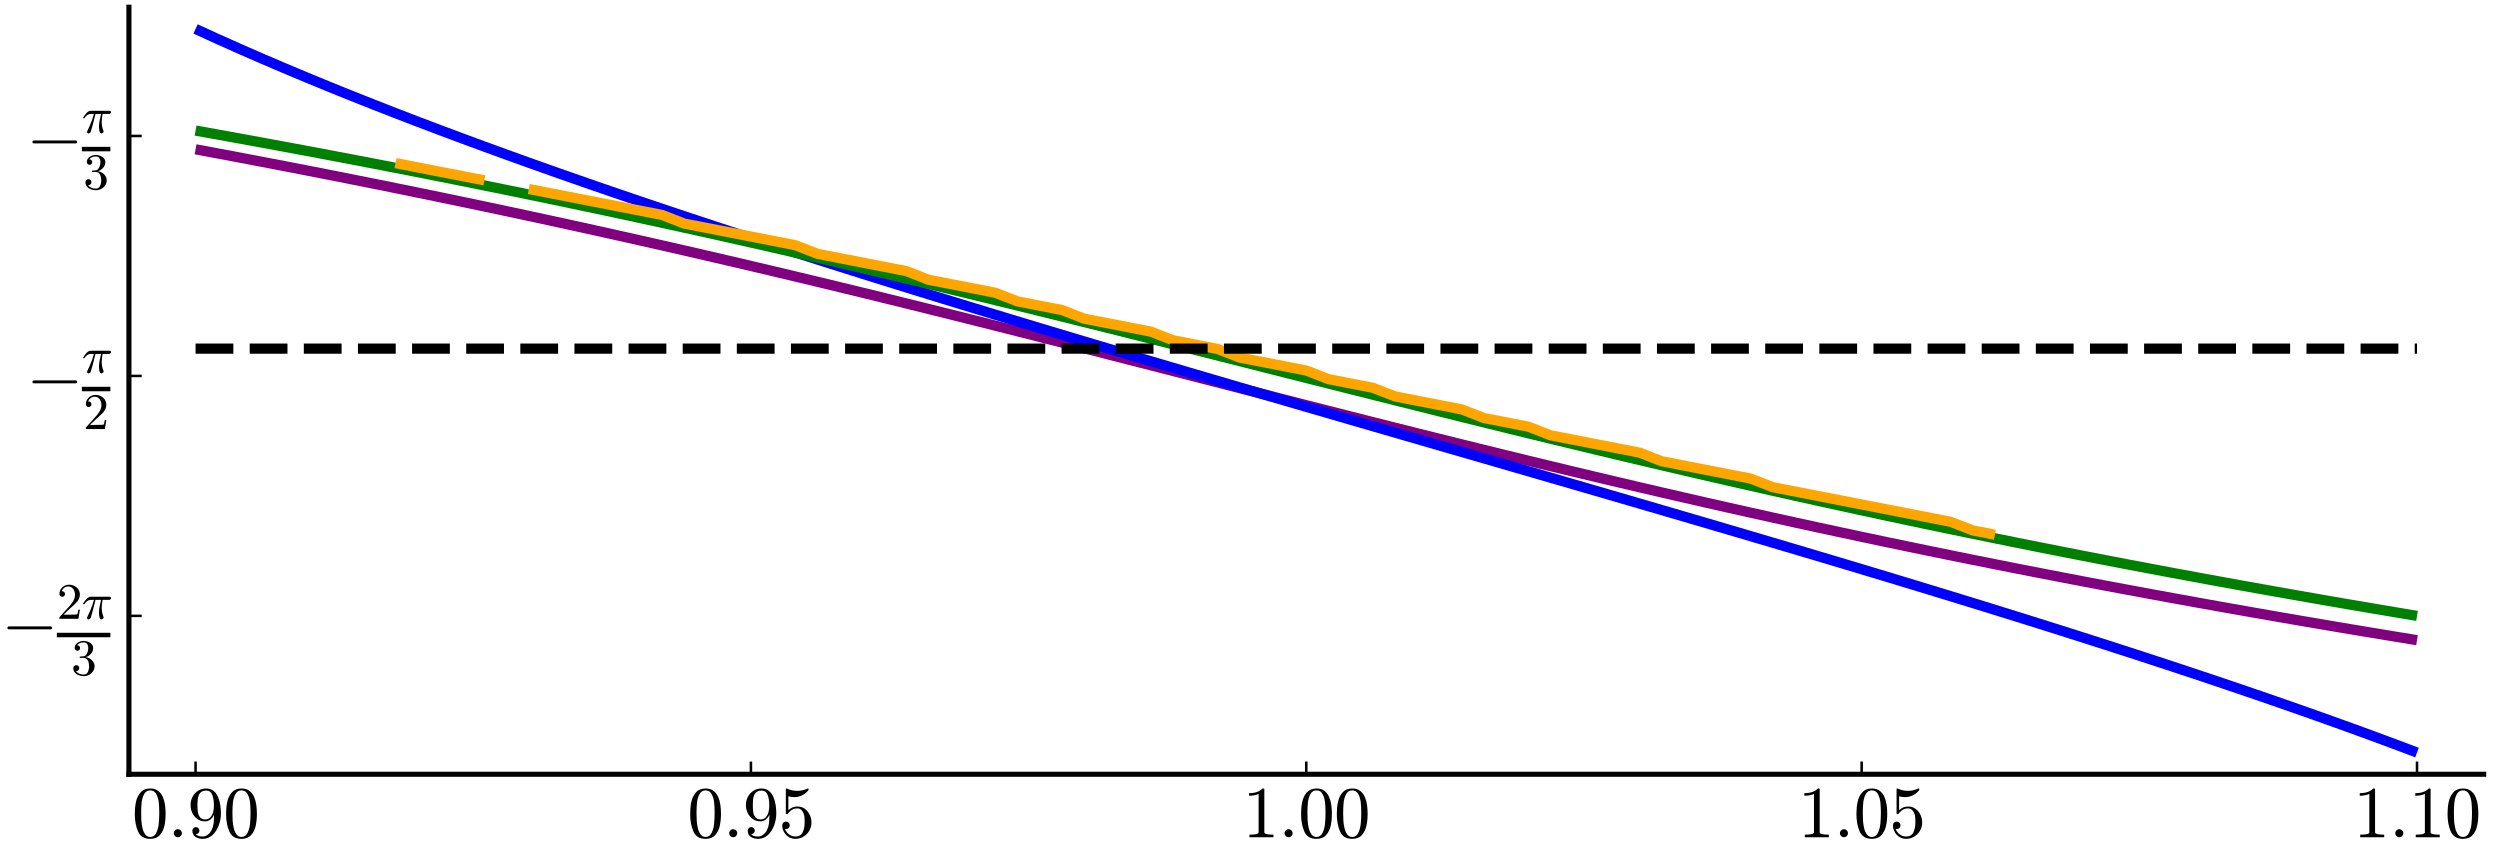 <?xml version="1.0" encoding="utf-8" standalone="no"?>
<!DOCTYPE svg PUBLIC "-//W3C//DTD SVG 1.1//EN"
  "http://www.w3.org/Graphics/SVG/1.1/DTD/svg11.dtd">
<svg xmlns:xlink="http://www.w3.org/1999/xlink" width="979.2pt" height="336.96pt" viewBox="0 0 979.2 336.96" xmlns="http://www.w3.org/2000/svg" version="1.1">
 <defs>
  <style type="text/css">*{stroke-linejoin: round; stroke-linecap: butt}</style>
 </defs>
 <g id="figure_1">
  <g id="patch_1">
   <path d="M 0 336.96 
L 979.2 336.96 
L 979.2 0 
L 0 0 
L 0 336.96 
z
" style="fill: none"/>
  </g>
  <g id="axes_1">
   <g id="patch_2">
    <path d="M 50.495 303.265 
L 972.801 303.265 
L 972.801 2.835 
L 50.495 2.835 
L 50.495 303.265 
z
" style="fill: none"/>
   </g>
   <g id="line2d_1">
    <path d="M 76.598 58.48 
L 85.299 60.103 
L 94 61.742 
L 102.701 63.397 
L 111.402 65.068 
L 120.103 66.756 
L 128.804 68.46 
L 137.505 70.181 
L 146.206 71.919 
L 154.907 73.675 
L 163.608 75.447 
L 172.309 77.238 
L 181.01 79.046 
L 189.711 80.872 
L 198.412 82.715 
L 207.113 84.577 
L 215.814 86.457 
L 224.515 88.354 
L 233.216 90.27 
L 241.917 92.203 
L 250.618 94.155 
L 259.319 96.124 
L 268.02 98.11 
L 276.721 100.114 
L 285.422 102.135 
L 294.123 104.173 
L 302.824 106.227 
L 311.525 108.297 
L 320.226 110.382 
L 328.927 112.483 
L 337.628 114.598 
L 346.329 116.727 
L 355.03 118.87 
L 363.731 121.025 
L 372.432 123.191 
L 381.133 125.369 
L 389.834 127.557 
L 398.535 129.755 
L 407.236 131.96 
L 415.937 134.174 
L 424.638 136.393 
L 433.339 138.618 
L 442.04 140.848 
L 450.741 143.081 
L 459.442 145.316 
L 468.143 147.552 
L 476.844 149.787 
L 485.545 152.022 
L 494.246 154.254 
L 502.947 156.483 
L 511.648 158.708 
L 520.349 160.926 
L 529.05 163.138 
L 537.751 165.342 
L 546.452 167.538 
L 555.153 169.723 
L 563.854 171.898 
L 572.555 174.061 
L 581.256 176.212 
L 589.957 178.349 
L 598.658 180.472 
L 607.359 182.581 
L 616.06 184.674 
L 624.761 186.75 
L 633.462 188.811 
L 642.163 190.854 
L 650.864 192.88 
L 659.565 194.887 
L 668.266 196.877 
L 676.967 198.848 
L 685.668 200.8 
L 694.369 202.733 
L 703.07 204.646 
L 711.771 206.541 
L 720.472 208.416 
L 729.173 210.272 
L 737.874 212.108 
L 746.575 213.925 
L 755.276 215.723 
L 763.977 217.501 
L 772.678 219.26 
L 781.379 221 
L 790.08 222.722 
L 798.781 224.425 
L 807.482 226.109 
L 816.183 227.775 
L 824.884 229.423 
L 833.585 231.053 
L 842.286 232.666 
L 850.987 234.262 
L 859.688 235.84 
L 868.389 237.402 
L 877.09 238.947 
L 885.791 240.476 
L 894.492 241.989 
L 903.193 243.487 
L 911.894 244.969 
L 920.595 246.436 
L 929.296 247.888 
L 937.997 249.326 
L 946.698 250.749 
" clip-path="url(#pe0de7a0104)" style="fill: none; stroke: #800080; stroke-width: 4"/>
   </g>
   <g id="matplotlib.axis_1">
    <g id="xtick_1">
     <g id="line2d_2">
      <defs>
       <path id="ma62bea4a2d" d="M 0 0 
L 0 -5 
" style="stroke: #000000"/>
      </defs>
      <g>
       <use xlink:href="#ma62bea4a2d" x="76.598" y="303.265" style="stroke: #000000"/>
      </g>
     </g>
     <g id="text_1">
      <!-- $0.90$ -->
      <g transform="translate(51.678 328.041) scale(0.28 -0.28)">
       <defs>
        <path id="Cmr10-30" d="M 1600 -141 
Q 816 -141 533 504 
Q 250 1150 250 2041 
Q 250 2597 351 3087 
Q 453 3578 754 3920 
Q 1056 4263 1600 4263 
Q 2022 4263 2290 4056 
Q 2559 3850 2700 3523 
Q 2841 3197 2892 2823 
Q 2944 2450 2944 2041 
Q 2944 1491 2842 1011 
Q 2741 531 2444 195 
Q 2147 -141 1600 -141 
z
M 1600 25 
Q 1956 25 2131 390 
Q 2306 756 2347 1200 
Q 2388 1644 2388 2144 
Q 2388 2625 2347 3031 
Q 2306 3438 2132 3767 
Q 1959 4097 1600 4097 
Q 1238 4097 1063 3765 
Q 888 3434 847 3029 
Q 806 2625 806 2144 
Q 806 1788 823 1472 
Q 841 1156 916 820 
Q 991 484 1158 254 
Q 1325 25 1600 25 
z
" transform="scale(0.016)"/>
        <path id="Cmmi10-3a" d="M 538 353 
Q 538 497 644 600 
Q 750 703 891 703 
Q 978 703 1062 656 
Q 1147 609 1194 525 
Q 1241 441 1241 353 
Q 1241 213 1137 106 
Q 1034 0 891 0 
Q 750 0 644 106 
Q 538 213 538 353 
z
" transform="scale(0.016)"/>
        <path id="Cmr10-39" d="M 722 269 
Q 897 63 1331 63 
Q 1575 63 1786 228 
Q 1997 394 2113 634 
Q 2247 906 2284 1214 
Q 2322 1522 2322 1978 
Q 2213 1719 2008 1553 
Q 1803 1388 1538 1388 
Q 1166 1388 873 1589 
Q 581 1791 425 2120 
Q 269 2450 269 2822 
Q 269 3206 444 3539 
Q 619 3872 928 4067 
Q 1238 4263 1631 4263 
Q 2019 4263 2280 4052 
Q 2541 3841 2678 3508 
Q 2816 3175 2870 2803 
Q 2925 2431 2925 2069 
Q 2925 1575 2744 1061 
Q 2563 547 2202 203 
Q 1841 -141 1331 -141 
Q 953 -141 690 37 
Q 428 216 428 575 
Q 428 706 517 795 
Q 606 884 738 884 
Q 866 884 955 795 
Q 1044 706 1044 575 
Q 1044 450 953 359 
Q 863 269 738 269 
L 722 269 
z
M 1563 1556 
Q 1825 1556 1992 1732 
Q 2159 1909 2234 2171 
Q 2309 2434 2309 2694 
L 2309 2816 
L 2309 2841 
Q 2309 3322 2168 3700 
Q 2028 4078 1631 4078 
Q 1378 4078 1220 3967 
Q 1063 3856 988 3672 
Q 913 3488 892 3278 
Q 872 3069 872 2822 
Q 872 2459 906 2203 
Q 941 1947 1094 1751 
Q 1247 1556 1563 1556 
z
" transform="scale(0.016)"/>
       </defs>
       <use xlink:href="#Cmr10-30" transform="translate(0 0.391)"/>
       <use xlink:href="#Cmmi10-3a" transform="translate(50 0.391)"/>
       <use xlink:href="#Cmr10-39" transform="translate(77.686 0.391)"/>
       <use xlink:href="#Cmr10-30" transform="translate(127.686 0.391)"/>
      </g>
     </g>
    </g>
    <g id="xtick_2">
     <g id="line2d_3">
      <g>
       <use xlink:href="#ma62bea4a2d" x="294.123" y="303.265" style="stroke: #000000"/>
      </g>
     </g>
     <g id="text_2">
      <!-- $0.95$ -->
      <g transform="translate(269.203 328.041) scale(0.28 -0.28)">
       <defs>
        <path id="Cmr10-35" d="M 556 728 
Q 622 541 758 387 
Q 894 234 1080 148 
Q 1266 63 1466 63 
Q 1928 63 2103 422 
Q 2278 781 2278 1294 
Q 2278 1516 2270 1667 
Q 2263 1819 2228 1959 
Q 2169 2184 2020 2353 
Q 1872 2522 1656 2522 
Q 1441 2522 1286 2456 
Q 1131 2391 1034 2303 
Q 938 2216 863 2119 
Q 788 2022 769 2016 
L 697 2016 
Q 681 2016 657 2036 
Q 634 2056 634 2075 
L 634 4213 
Q 634 4228 654 4245 
Q 675 4263 697 4263 
L 716 4263 
Q 1147 4056 1631 4056 
Q 2106 4056 2547 4263 
L 2566 4263 
Q 2588 4263 2606 4247 
Q 2625 4231 2625 4213 
L 2625 4153 
Q 2625 4122 2613 4122 
Q 2394 3831 2064 3668 
Q 1734 3506 1381 3506 
Q 1125 3506 856 3578 
L 856 2369 
Q 1069 2541 1236 2614 
Q 1403 2688 1663 2688 
Q 2016 2688 2295 2484 
Q 2575 2281 2725 1954 
Q 2875 1628 2875 1288 
Q 2875 903 2686 575 
Q 2497 247 2172 53 
Q 1847 -141 1466 -141 
Q 1150 -141 886 21 
Q 622 184 470 459 
Q 319 734 319 1044 
Q 319 1188 412 1278 
Q 506 1369 647 1369 
Q 788 1369 883 1276 
Q 978 1184 978 1044 
Q 978 906 883 811 
Q 788 716 647 716 
Q 625 716 597 720 
Q 569 725 556 728 
z
" transform="scale(0.016)"/>
       </defs>
       <use xlink:href="#Cmr10-30" transform="translate(0 0.391)"/>
       <use xlink:href="#Cmmi10-3a" transform="translate(50 0.391)"/>
       <use xlink:href="#Cmr10-39" transform="translate(77.686 0.391)"/>
       <use xlink:href="#Cmr10-35" transform="translate(127.686 0.391)"/>
      </g>
     </g>
    </g>
    <g id="xtick_3">
     <g id="line2d_4">
      <g>
       <use xlink:href="#ma62bea4a2d" x="511.648" y="303.265" style="stroke: #000000"/>
      </g>
     </g>
     <g id="text_3">
      <!-- $1.00$ -->
      <g transform="translate(486.728 328.041) scale(0.28 -0.28)">
       <defs>
        <path id="Cmr10-31" d="M 594 0 
L 594 225 
Q 1394 225 1394 428 
L 1394 3788 
Q 1063 3628 556 3628 
L 556 3853 
Q 1341 3853 1741 4263 
L 1831 4263 
Q 1853 4263 1873 4245 
Q 1894 4228 1894 4206 
L 1894 428 
Q 1894 225 2694 225 
L 2694 0 
L 594 0 
z
" transform="scale(0.016)"/>
       </defs>
       <use xlink:href="#Cmr10-31" transform="translate(0 0.391)"/>
       <use xlink:href="#Cmmi10-3a" transform="translate(50 0.391)"/>
       <use xlink:href="#Cmr10-30" transform="translate(77.686 0.391)"/>
       <use xlink:href="#Cmr10-30" transform="translate(127.686 0.391)"/>
      </g>
     </g>
    </g>
    <g id="xtick_4">
     <g id="line2d_5">
      <g>
       <use xlink:href="#ma62bea4a2d" x="729.173" y="303.265" style="stroke: #000000"/>
      </g>
     </g>
     <g id="text_4">
      <!-- $1.05$ -->
      <g transform="translate(704.253 328.041) scale(0.28 -0.28)">
       <use xlink:href="#Cmr10-31" transform="translate(0 0.391)"/>
       <use xlink:href="#Cmmi10-3a" transform="translate(50 0.391)"/>
       <use xlink:href="#Cmr10-30" transform="translate(77.686 0.391)"/>
       <use xlink:href="#Cmr10-35" transform="translate(127.686 0.391)"/>
      </g>
     </g>
    </g>
    <g id="xtick_5">
     <g id="line2d_6">
      <g>
       <use xlink:href="#ma62bea4a2d" x="946.698" y="303.265" style="stroke: #000000"/>
      </g>
     </g>
     <g id="text_5">
      <!-- $1.10$ -->
      <g transform="translate(921.778 328.041) scale(0.28 -0.28)">
       <use xlink:href="#Cmr10-31" transform="translate(0 0.391)"/>
       <use xlink:href="#Cmmi10-3a" transform="translate(50 0.391)"/>
       <use xlink:href="#Cmr10-31" transform="translate(77.686 0.391)"/>
       <use xlink:href="#Cmr10-30" transform="translate(127.686 0.391)"/>
      </g>
     </g>
    </g>
   </g>
   <g id="matplotlib.axis_2">
    <g id="ytick_1">
     <g id="line2d_7">
      <defs>
       <path id="m1b65d24892" d="M 0 0 
L 5 0 
" style="stroke: #000000"/>
      </defs>
      <g>
       <use xlink:href="#m1b65d24892" x="50.495" y="53.254" style="stroke: #000000"/>
      </g>
     </g>
     <g id="text_6">
      <!-- $-\frac{\pi}{3}$ -->
      <g transform="translate(10.315 62.914) scale(0.28 -0.28)">
       <defs>
        <path id="Cmsy10-a1" d="M 653 1472 
Q 600 1472 565 1512 
Q 531 1553 531 1600 
Q 531 1647 565 1687 
Q 600 1728 653 1728 
L 4325 1728 
Q 4375 1728 4408 1687 
Q 4441 1647 4441 1600 
Q 4441 1553 4408 1512 
Q 4375 1472 4325 1472 
L 653 1472 
z
" transform="scale(0.016)"/>
        <path id="Cmmi10-bc" d="M 647 109 
Q 647 144 672 213 
Q 850 584 1004 942 
Q 1159 1300 1282 1639 
Q 1406 1978 1509 2363 
L 1100 2363 
Q 866 2363 662 2216 
Q 459 2069 325 1844 
Q 313 1819 288 1819 
L 213 1819 
Q 153 1819 153 1881 
Q 153 1894 166 1919 
Q 375 2275 614 2517 
Q 853 2759 1153 2759 
L 3475 2759 
Q 3541 2759 3587 2715 
Q 3634 2672 3634 2597 
Q 3634 2503 3567 2433 
Q 3500 2363 3406 2363 
L 2591 2363 
Q 2488 1859 2478 1381 
Q 2478 766 2694 269 
Q 2713 231 2713 191 
Q 2713 122 2672 62 
Q 2631 3 2567 -34 
Q 2503 -72 2431 -72 
Q 2263 -72 2200 203 
Q 2138 478 2138 738 
Q 2138 1103 2200 1442 
Q 2263 1781 2400 2363 
L 1703 2363 
Q 1197 313 1094 103 
Q 1003 -72 844 -72 
Q 766 -72 706 -20 
Q 647 31 647 109 
z
" transform="scale(0.016)"/>
        <path id="Cmr10-33" d="M 609 494 
Q 759 275 1012 169 
Q 1266 63 1556 63 
Q 1928 63 2084 380 
Q 2241 697 2241 1100 
Q 2241 1281 2208 1462 
Q 2175 1644 2097 1800 
Q 2019 1956 1883 2050 
Q 1747 2144 1550 2144 
L 1125 2144 
Q 1069 2144 1069 2203 
L 1069 2259 
Q 1069 2309 1125 2309 
L 1478 2338 
Q 1703 2338 1851 2506 
Q 2000 2675 2069 2917 
Q 2138 3159 2138 3378 
Q 2138 3684 1994 3881 
Q 1850 4078 1556 4078 
Q 1313 4078 1091 3986 
Q 869 3894 738 3706 
Q 750 3709 759 3711 
Q 769 3713 781 3713 
Q 925 3713 1022 3613 
Q 1119 3513 1119 3372 
Q 1119 3234 1022 3134 
Q 925 3034 781 3034 
Q 641 3034 541 3134 
Q 441 3234 441 3372 
Q 441 3647 606 3850 
Q 772 4053 1033 4158 
Q 1294 4263 1556 4263 
Q 1750 4263 1965 4205 
Q 2181 4147 2356 4039 
Q 2531 3931 2642 3762 
Q 2753 3594 2753 3378 
Q 2753 3109 2633 2881 
Q 2513 2653 2303 2487 
Q 2094 2322 1844 2241 
Q 2122 2188 2372 2031 
Q 2622 1875 2773 1631 
Q 2925 1388 2925 1106 
Q 2925 753 2731 467 
Q 2538 181 2222 20 
Q 1906 -141 1556 -141 
Q 1256 -141 954 -26 
Q 653 88 461 316 
Q 269 544 269 863 
Q 269 1022 375 1128 
Q 481 1234 641 1234 
Q 744 1234 830 1186 
Q 916 1138 964 1050 
Q 1013 963 1013 863 
Q 1013 706 903 600 
Q 794 494 641 494 
L 609 494 
z
" transform="scale(0.016)"/>
       </defs>
       <use xlink:href="#Cmsy10-a1" transform="translate(0 0.536)"/>
       <use xlink:href="#Cmmi10-bc" transform="translate(77.686 38.823) scale(0.7)"/>
       <use xlink:href="#Cmr10-33" transform="translate(79.686 -39.841) scale(0.7)"/>
       <path d="M 77.686 13.036 
L 77.686 19.286 
L 117.573 19.286 
L 117.573 13.036 
L 77.686 13.036 
z
"/>
      </g>
     </g>
    </g>
    <g id="ytick_2">
     <g id="line2d_8">
      <g>
       <use xlink:href="#m1b65d24892" x="50.495" y="147.238" style="stroke: #000000"/>
      </g>
     </g>
     <g id="text_7">
      <!-- $-\frac{\pi}{2}$ -->
      <g transform="translate(10.315 156.898) scale(0.28 -0.28)">
       <defs>
        <path id="Cmr10-32" d="M 319 0 
L 319 172 
Q 319 188 331 206 
L 1325 1306 
Q 1550 1550 1690 1715 
Q 1831 1881 1968 2097 
Q 2106 2313 2186 2536 
Q 2266 2759 2266 3009 
Q 2266 3272 2169 3511 
Q 2072 3750 1880 3894 
Q 1688 4038 1416 4038 
Q 1138 4038 916 3870 
Q 694 3703 603 3438 
Q 628 3444 672 3444 
Q 816 3444 917 3347 
Q 1019 3250 1019 3097 
Q 1019 2950 917 2848 
Q 816 2747 672 2747 
Q 522 2747 420 2851 
Q 319 2956 319 3097 
Q 319 3338 409 3548 
Q 500 3759 670 3923 
Q 841 4088 1055 4175 
Q 1269 4263 1509 4263 
Q 1875 4263 2190 4108 
Q 2506 3953 2690 3670 
Q 2875 3388 2875 3009 
Q 2875 2731 2753 2481 
Q 2631 2231 2440 2026 
Q 2250 1822 1953 1562 
Q 1656 1303 1563 1216 
L 838 519 
L 1453 519 
Q 1906 519 2211 526 
Q 2516 534 2534 550 
Q 2609 631 2688 1141 
L 2875 1141 
L 2694 0 
L 319 0 
z
" transform="scale(0.016)"/>
       </defs>
       <use xlink:href="#Cmsy10-a1" transform="translate(0 0.536)"/>
       <use xlink:href="#Cmmi10-bc" transform="translate(77.686 38.823) scale(0.7)"/>
       <use xlink:href="#Cmr10-32" transform="translate(79.686 -39.841) scale(0.7)"/>
       <path d="M 77.686 13.036 
L 77.686 19.286 
L 117.573 19.286 
L 117.573 13.036 
L 77.686 13.036 
z
"/>
      </g>
     </g>
    </g>
    <g id="ytick_3">
     <g id="line2d_9">
      <g>
       <use xlink:href="#m1b65d24892" x="50.495" y="241.222" style="stroke: #000000"/>
      </g>
     </g>
     <g id="text_8">
      <!-- $-\frac{2\pi}{3}$ -->
      <g transform="translate(0.515 253.122) scale(0.28 -0.28)">
       <use xlink:href="#Cmsy10-a1" transform="translate(0 0.086)"/>
       <use xlink:href="#Cmr10-32" transform="translate(77.686 38.373) scale(0.7)"/>
       <use xlink:href="#Cmmi10-bc" transform="translate(112.686 38.373) scale(0.7)"/>
       <use xlink:href="#Cmr10-33" transform="translate(97.686 -40.291) scale(0.7)"/>
       <path d="M 77.686 12.586 
L 77.686 18.836 
L 152.573 18.836 
L 152.573 12.586 
L 77.686 12.586 
z
"/>
      </g>
     </g>
    </g>
   </g>
   <g id="line2d_10">
    <path d="M 76.598 11.337 
L 85.299 15.314 
L 94 19.199 
L 102.701 22.997 
L 111.402 26.717 
L 120.103 30.364 
L 128.804 33.943 
L 137.505 37.458 
L 146.206 40.914 
L 154.907 44.314 
L 163.608 47.662 
L 172.309 50.961 
L 181.01 54.214 
L 189.711 57.423 
L 198.412 60.591 
L 207.113 63.721 
L 215.814 66.814 
L 224.515 69.872 
L 233.216 72.897 
L 241.917 75.89 
L 250.618 78.855 
L 259.319 81.79 
L 268.02 84.7 
L 276.721 87.583 
L 285.422 90.443 
L 294.123 93.28 
L 302.824 96.095 
L 311.525 98.889 
L 320.226 101.663 
L 328.927 104.419 
L 337.628 107.156 
L 346.329 109.877 
L 355.03 112.582 
L 363.731 115.272 
L 372.432 117.947 
L 381.133 120.608 
L 389.834 123.257 
L 398.535 125.893 
L 407.236 128.518 
L 415.937 131.132 
L 424.638 133.736 
L 433.339 136.331 
L 442.04 138.916 
L 450.741 141.494 
L 459.442 144.063 
L 468.143 146.626 
L 476.844 149.182 
L 485.545 151.732 
L 494.246 154.276 
L 502.947 156.816 
L 511.648 159.351 
L 520.349 161.883 
L 529.05 164.412 
L 537.751 166.938 
L 546.452 169.461 
L 555.153 171.984 
L 563.854 174.505 
L 572.555 177.025 
L 581.256 179.546 
L 589.957 182.067 
L 598.658 184.589 
L 607.359 187.113 
L 616.06 189.639 
L 624.761 192.168 
L 633.462 194.7 
L 642.163 197.236 
L 650.864 199.777 
L 659.565 202.322 
L 668.266 204.873 
L 676.967 207.431 
L 685.668 209.995 
L 694.369 212.568 
L 703.07 215.148 
L 711.771 217.738 
L 720.472 220.337 
L 729.173 222.947 
L 737.874 225.568 
L 746.575 228.201 
L 755.276 230.847 
L 763.977 233.506 
L 772.678 236.181 
L 781.379 238.871 
L 790.08 241.578 
L 798.781 244.303 
L 807.482 247.046 
L 816.183 249.81 
L 824.884 252.594 
L 833.585 255.402 
L 842.286 258.233 
L 850.987 261.09 
L 859.688 263.974 
L 868.389 266.887 
L 877.09 269.831 
L 885.791 272.807 
L 894.492 275.819 
L 903.193 278.867 
L 911.894 281.955 
L 920.595 285.085 
L 929.296 288.261 
L 937.997 291.486 
L 946.698 294.763 
" clip-path="url(#pe0de7a0104)" style="fill: none; stroke: #0000ff; stroke-width: 4"/>
   </g>
   <g id="patch_3">
    <path d="M 50.495 303.265 
L 50.495 2.835 
" style="fill: none; stroke: #000000; stroke-width: 2; stroke-linejoin: miter; stroke-linecap: square"/>
   </g>
   <g id="patch_4">
    <path d="M 50.495 303.265 
L 972.801 303.265 
" style="fill: none; stroke: #000000; stroke-width: 2; stroke-linejoin: miter; stroke-linecap: square"/>
   </g>
   <g id="line2d_11">
    <path d="M 76.598 51.146 
L 85.299 52.706 
L 94 54.281 
L 102.701 55.871 
L 111.402 57.477 
L 120.103 59.097 
L 128.804 60.733 
L 137.505 62.385 
L 146.206 64.053 
L 154.907 65.737 
L 163.608 67.437 
L 172.309 69.154 
L 181.01 70.888 
L 189.711 72.639 
L 198.412 74.407 
L 207.113 76.192 
L 215.814 77.994 
L 224.515 79.814 
L 233.216 81.651 
L 241.917 83.505 
L 250.618 85.377 
L 259.319 87.266 
L 268.02 89.173 
L 276.721 91.096 
L 285.422 93.037 
L 294.123 94.995 
L 302.824 96.969 
L 311.525 98.96 
L 320.226 100.967 
L 328.927 102.989 
L 337.628 105.028 
L 346.329 107.081 
L 355.03 109.148 
L 363.731 111.23 
L 372.432 113.325 
L 381.133 115.433 
L 389.834 117.553 
L 398.535 119.684 
L 407.236 121.826 
L 415.937 123.978 
L 424.638 126.139 
L 433.339 128.309 
L 442.04 130.485 
L 450.741 132.668 
L 459.442 134.856 
L 468.143 137.048 
L 476.844 139.244 
L 485.545 141.441 
L 494.246 143.64 
L 502.947 145.839 
L 511.648 148.037 
L 520.349 150.233 
L 529.05 152.426 
L 537.751 154.614 
L 546.452 156.797 
L 555.153 158.974 
L 563.854 161.143 
L 572.555 163.304 
L 581.256 165.456 
L 589.957 167.597 
L 598.658 169.728 
L 607.359 171.846 
L 616.06 173.952 
L 624.761 176.044 
L 633.462 178.122 
L 642.163 180.185 
L 650.864 182.233 
L 659.565 184.265 
L 668.266 186.28 
L 676.967 188.278 
L 685.668 190.259 
L 694.369 192.223 
L 703.07 194.168 
L 711.771 196.095 
L 720.472 198.004 
L 729.173 199.894 
L 737.874 201.765 
L 746.575 203.617 
L 755.276 205.451 
L 763.977 207.265 
L 772.678 209.061 
L 781.379 210.838 
L 790.08 212.596 
L 798.781 214.336 
L 807.482 216.057 
L 816.183 217.759 
L 824.884 219.443 
L 833.585 221.11 
L 842.286 222.758 
L 850.987 224.389 
L 859.688 226.002 
L 868.389 227.598 
L 877.09 229.177 
L 885.791 230.74 
L 894.492 232.286 
L 903.193 233.816 
L 911.894 235.33 
L 920.595 236.828 
L 929.296 238.311 
L 937.997 239.779 
L 946.698 241.232 
" clip-path="url(#pe0de7a0104)" style="fill: none; stroke: #008000; stroke-width: 4"/>
   </g>
   <g id="line2d_12">
    <path d="M 85.299 50.339 
" clip-path="url(#pe0de7a0104)" style="fill: none; stroke: #ffa500; stroke-width: 4"/>
   </g>
   <g id="line2d_13">
    <path d="M 120.103 57.109 
" clip-path="url(#pe0de7a0104)" style="fill: none; stroke: #ffa500; stroke-width: 4"/>
   </g>
   <g id="line2d_14">
    <path d="M 154.907 63.879 
L 163.608 65.572 
L 172.309 67.264 
L 181.01 68.957 
L 189.711 70.649 
" clip-path="url(#pe0de7a0104)" style="fill: none; stroke: #ffa500; stroke-width: 4"/>
   </g>
   <g id="line2d_15">
    <path d="M 207.113 74.034 
L 215.814 75.727 
L 224.515 77.42 
L 233.216 79.112 
L 241.917 80.805 
L 250.618 82.497 
L 259.319 84.19 
L 268.02 87.575 
L 276.721 89.267 
L 285.422 90.96 
L 294.123 92.653 
L 302.824 94.345 
L 311.525 96.038 
L 320.226 99.423 
L 328.927 101.115 
L 337.628 102.808 
L 346.329 104.5 
L 355.03 106.193 
L 363.731 109.578 
L 372.432 111.271 
L 381.133 112.963 
L 389.834 114.656 
L 398.535 118.041 
L 407.236 119.734 
L 415.937 121.426 
L 424.638 124.811 
L 433.339 126.504 
L 442.04 128.196 
L 450.741 129.889 
L 459.442 133.274 
L 468.143 134.967 
L 476.844 136.659 
L 485.545 140.044 
L 494.246 141.737 
L 502.947 143.429 
L 511.648 145.122 
L 520.349 148.507 
L 529.05 150.2 
L 537.751 151.892 
L 546.452 155.277 
L 555.153 156.97 
L 563.854 158.662 
L 572.555 160.355 
L 581.256 163.74 
L 589.957 165.433 
L 598.658 167.125 
L 607.359 170.51 
L 616.06 172.203 
L 624.761 173.895 
L 633.462 175.588 
L 642.163 177.281 
L 650.864 180.666 
L 659.565 182.358 
L 668.266 184.051 
L 676.967 185.743 
L 685.668 187.436 
L 694.369 190.821 
L 703.07 192.514 
L 711.771 194.206 
L 720.472 195.899 
L 729.173 197.591 
L 737.874 199.284 
L 746.575 200.976 
L 755.276 202.669 
L 763.977 204.361 
L 772.678 207.747 
L 781.379 209.439 
" clip-path="url(#pe0de7a0104)" style="fill: none; stroke: #ffa500; stroke-width: 4"/>
   </g>
   <g id="line2d_16">
    <path d="M 76.598 136.556 
L 85.299 136.556 
L 94 136.556 
L 102.701 136.556 
L 111.402 136.556 
L 120.103 136.556 
L 128.804 136.556 
L 137.505 136.556 
L 146.206 136.556 
L 154.907 136.556 
L 163.608 136.556 
L 172.309 136.556 
L 181.01 136.556 
L 189.711 136.556 
L 198.412 136.556 
L 207.113 136.556 
L 215.814 136.556 
L 224.515 136.556 
L 233.216 136.556 
L 241.917 136.556 
L 250.618 136.556 
L 259.319 136.556 
L 268.02 136.556 
L 276.721 136.556 
L 285.422 136.556 
L 294.123 136.556 
L 302.824 136.556 
L 311.525 136.556 
L 320.226 136.556 
L 328.927 136.556 
L 337.628 136.556 
L 346.329 136.556 
L 355.03 136.556 
L 363.731 136.556 
L 372.432 136.556 
L 381.133 136.556 
L 389.834 136.556 
L 398.535 136.556 
L 407.236 136.556 
L 415.937 136.556 
L 424.638 136.556 
L 433.339 136.556 
L 442.04 136.556 
L 450.741 136.556 
L 459.442 136.556 
L 468.143 136.556 
L 476.844 136.556 
L 485.545 136.556 
L 494.246 136.556 
L 502.947 136.556 
L 511.648 136.556 
L 520.349 136.556 
L 529.05 136.556 
L 537.751 136.556 
L 546.452 136.556 
L 555.153 136.556 
L 563.854 136.556 
L 572.555 136.556 
L 581.256 136.556 
L 589.957 136.556 
L 598.658 136.556 
L 607.359 136.556 
L 616.06 136.556 
L 624.761 136.556 
L 633.462 136.556 
L 642.163 136.556 
L 650.864 136.556 
L 659.565 136.556 
L 668.266 136.556 
L 676.967 136.556 
L 685.668 136.556 
L 694.369 136.556 
L 703.07 136.556 
L 711.771 136.556 
L 720.472 136.556 
L 729.173 136.556 
L 737.874 136.556 
L 746.575 136.556 
L 755.276 136.556 
L 763.977 136.556 
L 772.678 136.556 
L 781.379 136.556 
L 790.08 136.556 
L 798.781 136.556 
L 807.482 136.556 
L 816.183 136.556 
L 824.884 136.556 
L 833.585 136.556 
L 842.286 136.556 
L 850.987 136.556 
L 859.688 136.556 
L 868.389 136.556 
L 877.09 136.556 
L 885.791 136.556 
L 894.492 136.556 
L 903.193 136.556 
L 911.894 136.556 
L 920.595 136.556 
L 929.296 136.556 
L 937.997 136.556 
L 946.698 136.556 
" clip-path="url(#pe0de7a0104)" style="fill: none; stroke-dasharray: 14.8,6.4; stroke-dashoffset: 0; stroke: #000000; stroke-width: 4"/>
   </g>
  </g>
 </g>
 <defs>
  <clipPath id="pe0de7a0104">
   <rect x="50.495" y="2.835" width="922.306" height="300.431"/>
  </clipPath>
 </defs>
</svg>
